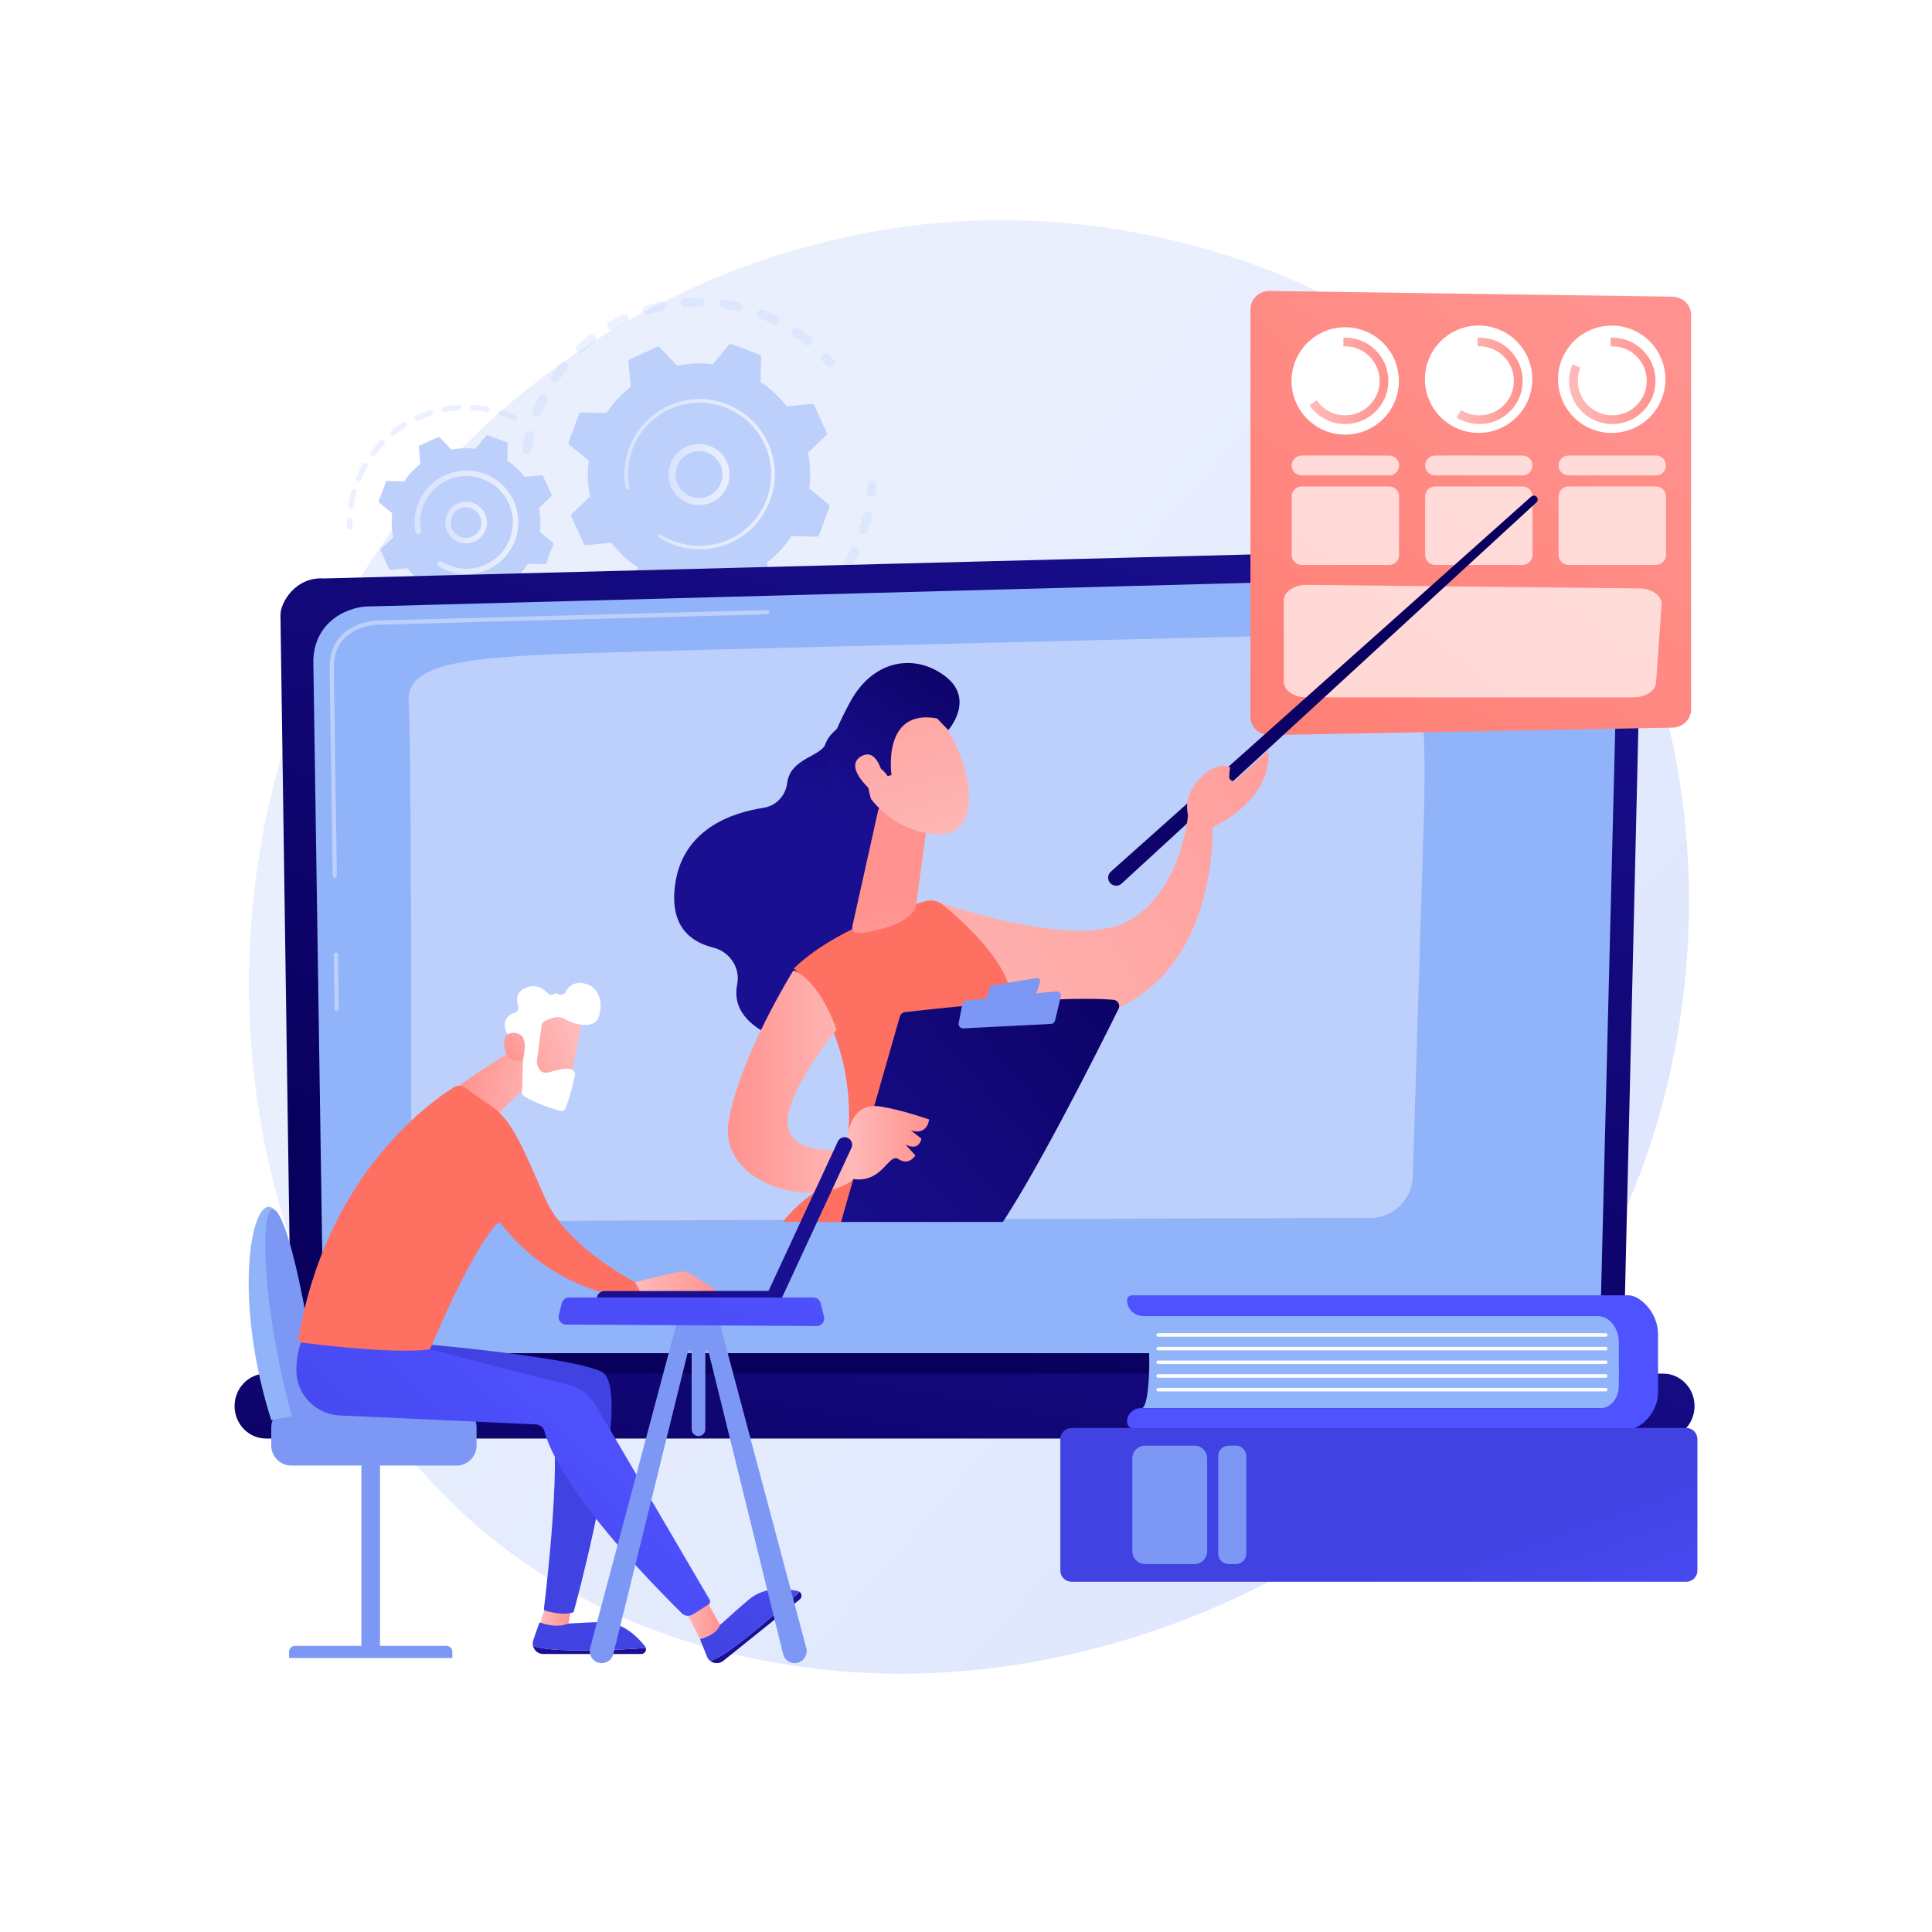 <?xml version="1.0" encoding="utf-8"?>
<!-- Generator: Adobe Illustrator 27.5.0, SVG Export Plug-In . SVG Version: 6.00 Build 0)  -->
<svg version="1.1" xmlns="http://www.w3.org/2000/svg" xmlns:xlink="http://www.w3.org/1999/xlink" x="0px" y="0px"
	 viewBox="0 0 3710 3710" style="enable-background:new 0 0 3710 3710;" xml:space="preserve">
<g id="Background">
	<g>
		<g>
			<rect style="fill:#FFFFFF;" width="3710" height="3710"/>
		</g>
	</g>
</g>
<g id="Illustration">
	<g>
		<linearGradient id="SVGID_1_" gradientUnits="userSpaceOnUse" x1="3480.294" y1="3251.865" x2="1404.363" y2="1435.427">
			<stop  offset="0" style="stop-color:#DAE3FE"/>
			<stop  offset="1" style="stop-color:#E9EFFD"/>
		</linearGradient>
		<path style="fill:url(#SVGID_1_);" d="M3127.494,2308.508c-268.294,631.724-982.967,985.62-1602.732,890.158
			c-100.848-15.534-377.327-61.806-622.111-280.102c-471.225-420.237-572-1252.36-191.877-1838.777
			c276.663-426.809,772.609-668.752,1243.855-656.65c101.506,2.607,490.521,18.673,832.398,300.577
			c50.215,41.406,160.969,139.799,260.785,295.892C3282.198,1386.141,3302.344,1896.805,3127.494,2308.508z"/>
		<g>
			<g>
				<g style="opacity:0.3;">
					<path style="fill:#BDD0FB;" d="M1009.613,872.482c-4.187-1.091-6.959-5.192-6.295-9.563c1.449-9.56,3.337-19.199,5.607-28.648
						c1.105-4.598,5.726-7.43,10.323-6.325c0.055,0.014,0.108,0.028,0.162,0.042c4.501,1.173,7.254,5.739,6.161,10.282
						c-2.158,8.978-3.95,18.134-5.328,27.215c-0.708,4.673-5.072,7.89-9.747,7.18
						C1010.196,872.62,1009.901,872.557,1009.613,872.482z M1028.95,800.46c-0.324-0.084-0.647-0.189-0.967-0.314
						c-4.403-1.721-6.578-6.686-4.857-11.089c3.536-9.044,7.494-18.026,11.764-26.695c2.089-4.242,7.198-5.982,11.462-3.9
						c4.241,2.09,5.984,7.223,3.897,11.461c-4.058,8.241-7.817,16.774-11.177,25.369
						C1037.475,799.375,1033.09,801.539,1028.95,800.46z M1063.664,734.488c-0.922-0.24-1.82-0.64-2.654-1.206
						c-3.908-2.66-4.924-7.983-2.266-11.893c5.447-8.014,11.312-15.891,17.432-23.411c2.987-3.665,8.376-4.213,12.043-1.237
						c3.666,2.984,4.22,8.377,1.236,12.043c-5.812,7.141-11.38,14.619-16.554,22.23
						C1070.811,734.09,1067.068,735.375,1063.664,734.488z M1112.268,677.922c-1.524-0.397-2.956-1.22-4.107-2.459
						c-3.216-3.464-3.014-8.881,0.45-12.097c7.109-6.596,14.587-12.964,22.228-18.928c3.726-2.902,9.103-2.241,12.015,1.483
						c2.908,3.726,2.244,9.105-1.483,12.015c-7.256,5.663-14.361,11.71-21.113,17.981
						C1118.032,677.98,1115.004,678.635,1112.268,677.922z M1172.265,633.617c-2.137-0.557-4.059-1.935-5.251-3.998
						c-2.368-4.093-0.969-9.329,3.123-11.695c8.373-4.843,17.073-9.396,25.855-13.528c4.276-2.017,9.377-0.183,11.39,4.098
						c2.012,4.277,0.178,9.376-4.1,11.392c-8.348,3.927-16.617,8.255-24.574,12.857
						C1176.679,633.917,1174.368,634.165,1172.265,633.617z M1240.564,603.689c-2.768-0.721-5.112-2.811-6.024-5.744
						c-1.403-4.516,1.118-9.311,5.632-10.716c9.251-2.876,18.744-5.392,28.209-7.472c4.62-1.015,9.183,1.906,10.198,6.524
						c1.016,4.615-1.905,9.182-6.522,10.197c-8.995,1.979-18.011,4.366-26.802,7.1
						C1243.673,604.071,1242.057,604.078,1240.564,603.689z M1549.232,663.059c-1.147-0.299-2.248-0.841-3.228-1.636
						c-7.143-5.793-14.635-11.353-22.268-16.521c-3.914-2.651-4.939-7.973-2.288-11.885c2.649-3.916,7.971-4.941,11.887-2.29
						c8.039,5.443,15.931,11.297,23.453,17.396c3.672,2.978,4.234,8.37,1.256,12.041
						C1555.861,662.858,1552.38,663.879,1549.232,663.059z M1313.75,589.651c-3.436-0.895-6.086-3.887-6.375-7.625
						c-0.364-4.715,3.161-8.83,7.874-9.195c9.661-0.748,19.472-1.083,29.16-0.998c4.726,0.063,8.528,3.905,8.486,8.634
						c-0.041,4.727-3.908,8.525-8.636,8.485c-9.201-0.082-18.517,0.237-27.691,0.946
						C1315.594,589.972,1314.644,589.884,1313.75,589.651z M1486.391,622.919c-0.547-0.142-1.088-0.339-1.615-0.597
						c-8.263-4.05-16.812-7.794-25.406-11.136c-4.406-1.715-6.589-6.676-4.877-11.081c1.715-4.404,6.678-6.611,11.08-4.877
						c9.042,3.517,18.037,7.457,26.733,11.717c4.245,2.081,6.001,7.21,3.921,11.453
						C1494.407,622.116,1490.247,623.924,1486.391,622.919z M1388.236,592.312c-4.18-1.089-6.952-5.181-6.297-9.547
						c0.7-4.676,5.057-7.898,9.734-7.201c9.572,1.433,19.212,3.299,28.649,5.551c0.059,0.012,0.119,0.027,0.177,0.043
						c4.494,1.171,7.246,5.727,6.165,10.266c-1.097,4.6-5.712,7.44-10.311,6.342c-8.965-2.136-18.121-3.907-27.217-5.267
						C1388.831,592.449,1388.529,592.388,1388.236,592.312z"/>
					<path style="fill:#BDD0FB;" d="M1592.299,704.988c-1.631-0.425-3.155-1.333-4.335-2.712c-2.87-3.353-5.859-6.699-8.882-9.954
						c-3.218-3.461-3.021-8.88,0.441-12.096c3.462-3.22,8.883-3.027,12.097,0.443c3.181,3.42,6.323,6.941,9.345,10.469
						c3.075,3.59,2.658,8.996-0.932,12.068C1597.821,705.104,1594.92,705.671,1592.299,704.988z"/>
				</g>
				<g style="opacity:0.3;">
					<path style="fill:#BDD0FB;" d="M1671.181,953.751c-3.998-1.042-6.761-4.858-6.353-9.102c0.424-4.392,0.763-8.868,1.005-13.3
						c0.259-4.721,4.296-8.338,9.016-8.079c4.74,0.261,8.337,4.298,8.079,9.016c-0.257,4.666-0.613,9.38-1.058,14.005
						c-0.454,4.706-4.636,8.152-9.342,7.7C1672.066,953.947,1671.616,953.864,1671.181,953.751z"/>
					<path style="fill:#BDD0FB;" d="M1255.572,1244.733c-3.811-0.993-7.62-2.055-11.426-3.185c-4.531-1.347-7.115-6.111-5.77-10.643
						c1.345-4.532,6.136-7.126,10.642-5.772c8.783,2.607,17.652,4.852,26.462,6.691c4.63,0.975,7.596,5.5,6.63,10.127
						c-0.967,4.63-5.503,7.599-10.13,6.631C1266.53,1247.446,1261.01,1246.149,1255.572,1244.733z M1201.803,1225.756
						c-0.463-0.12-0.923-0.282-1.375-0.486c-8.704-3.93-17.339-8.274-25.662-12.91c-4.129-2.299-5.613-7.513-3.314-11.641
						c2.301-4.131,7.526-5.623,11.644-3.313c7.906,4.403,16.109,8.527,24.379,12.265c4.308,1.945,6.223,7.015,4.278,11.321
						C1210.01,1224.851,1205.765,1226.789,1201.803,1225.756z M1316.607,1254.71c-3.905-1.018-6.659-4.696-6.372-8.868
						c0.326-4.718,4.413-8.276,9.13-7.953c9.022,0.623,18.193,0.867,27.262,0.722c4.727-0.067,8.62,3.698,8.695,8.423
						c0.074,4.729-3.698,8.621-8.425,8.696c-9.55,0.151-19.21-0.106-28.711-0.761
						C1317.643,1254.932,1317.115,1254.843,1316.607,1254.71z M1138.641,1188.363c-1.052-0.274-2.066-0.756-2.988-1.449
						c-7.621-5.742-15.088-11.879-22.194-18.239c-3.522-3.153-3.821-8.563-0.667-12.084c3.154-3.525,8.562-3.826,12.086-0.669
						c6.747,6.039,13.837,11.867,21.075,17.319c3.777,2.843,4.531,8.212,1.686,11.987
						C1145.491,1188.081,1141.898,1189.211,1138.641,1188.363z M1389.88,1251.62c-3.203-0.835-5.767-3.5-6.304-6.981
						c-0.721-4.673,2.483-9.045,7.156-9.766c8.933-1.376,17.933-3.157,26.752-5.288c4.595-1.111,9.222,1.712,10.332,6.31
						c1.109,4.594-1.714,9.218-6.309,10.328c-9.284,2.246-18.76,4.12-28.166,5.57
						C1392.151,1251.977,1390.977,1251.906,1389.88,1251.62z M1460.703,1232.526c-2.561-0.667-4.778-2.509-5.818-5.161
						c-1.724-4.402,0.446-9.369,4.848-11.093c8.441-3.308,16.842-7.011,24.967-11.003c4.24-2.091,9.369-0.344,11.458,3.905
						c2.085,4.244,0.336,9.372-3.907,11.459c-8.551,4.202-17.391,8.097-26.274,11.577
						C1464.229,1232.896,1462.392,1232.966,1460.703,1232.526z M1525.678,1198.446c-1.948-0.508-3.724-1.699-4.938-3.501
						c-2.642-3.919-1.604-9.24,2.317-11.881c7.527-5.07,14.92-10.51,21.977-16.177c3.685-2.958,9.07-2.374,12.033,1.318
						c2.958,3.687,2.37,9.073-1.318,12.034c-7.427,5.96-15.208,11.69-23.127,17.024
						C1530.502,1198.691,1527.972,1199.044,1525.678,1198.446z M1581.671,1151.01c-1.349-0.352-2.63-1.038-3.716-2.064
						c-3.435-3.248-3.586-8.664-0.337-12.098c6.233-6.589,12.252-13.517,17.894-20.596c2.947-3.696,8.338-4.303,12.028-1.361
						c3.698,2.947,4.306,8.333,1.359,12.03c-5.942,7.456-12.282,14.753-18.842,21.689
						C1587.832,1150.96,1584.594,1151.772,1581.671,1151.01z M1625.901,1092.417c-0.759-0.198-1.503-0.505-2.211-0.925
						c-4.066-2.41-5.408-7.663-2.996-11.727c4.614-7.782,8.957-15.862,12.908-24.023c2.061-4.256,7.192-6.025,11.434-3.973
						c4.256,2.059,6.034,7.18,3.974,11.436c-4.16,8.591-8.731,17.099-13.59,25.29
						C1633.428,1091.852,1629.498,1093.354,1625.901,1092.417z M1656.157,1025.583c-0.17-0.044-0.339-0.095-0.509-0.15
						c-4.493-1.468-6.946-6.302-5.477-10.794c2.073-6.343,3.974-12.824,5.653-19.269c0.608-2.333,1.188-4.67,1.742-7.003
						c1.093-4.601,5.708-7.445,10.307-6.35c4.678,1.015,7.442,5.706,6.351,10.303c-0.583,2.457-1.193,4.91-1.833,7.366
						c-1.766,6.779-3.768,13.599-5.948,20.27C1665.031,1024.281,1660.501,1026.715,1656.157,1025.583z"/>
					<path style="fill:#BDD0FB;" d="M1085.137,1137.819c-1.647-0.429-3.181-1.35-4.365-2.744c-2.997-3.535-5.976-7.2-8.854-10.893
						c-2.907-3.729-2.24-9.108,1.489-12.013c3.73-2.905,9.105-2.244,12.013,1.489c2.734,3.508,5.565,6.989,8.409,10.346
						c3.057,3.602,2.614,9.005-0.992,12.063C1090.627,1137.94,1087.741,1138.498,1085.137,1137.819z"/>
				</g>
				<g>
					<path style="fill:#BDD0FB;" d="M1121.349,1044.655c0.711,1.551,2.328,2.482,4.026,2.316l48.461-4.74
						c13.935,17.969,30.836,33.846,50.333,46.787l-1.158,48.647c-0.041,1.707,1.006,3.25,2.606,3.845l54.747,20.349
						c1.6,0.594,3.401,0.108,4.484-1.209l30.896-37.594c23.217,2.935,46.384,1.951,68.673-2.555l33.602,35.241
						c1.178,1.235,3.009,1.587,4.561,0.876l53.1-24.323c1.552-0.711,2.482-2.328,2.316-4.027l-4.739-48.461
						c17.969-13.935,33.846-30.836,46.787-50.334l48.648,1.158c1.706,0.041,3.25-1.005,3.845-2.605l20.349-54.747
						c0.595-1.6,0.109-3.401-1.21-4.484l-37.594-30.896c2.935-23.217,1.952-46.384-2.555-68.672l35.241-33.602
						c1.234-1.177,1.587-3.01,0.876-4.561l-24.324-53.1c-0.71-1.553-2.328-2.482-4.026-2.316l-48.461,4.74
						c-13.934-17.97-30.835-33.847-50.333-46.787l1.158-48.648c0.04-1.706-1.005-3.25-2.605-3.845l-54.748-20.348
						c-1.6-0.595-3.4-0.109-4.484,1.21l-30.896,37.594c-23.217-2.936-46.384-1.952-68.673,2.555l-33.601-35.24
						c-1.177-1.236-3.01-1.587-4.562-0.877l-53.1,24.324c-1.552,0.711-2.481,2.328-2.316,4.026l4.739,48.461
						c-17.97,13.935-33.846,30.836-46.787,50.334l-48.648-1.158c-1.705-0.041-3.25,1.006-3.844,2.606l-20.348,54.746
						c-0.595,1.6-0.109,3.401,1.209,4.485l37.594,30.896c-2.935,23.216-1.951,46.383,2.555,68.672l-35.24,33.602
						c-1.236,1.178-1.587,3.009-0.877,4.562L1121.349,1044.655z"/>
					
						<linearGradient id="SVGID_00000074411822532368313770000004182557738685947314_" gradientUnits="userSpaceOnUse" x1="1283.622" y1="911.308" x2="1401.05" y2="911.308">
						<stop  offset="0" style="stop-color:#DAE3FE"/>
						<stop  offset="1" style="stop-color:#E9EFFD"/>
					</linearGradient>
					<path style="fill:url(#SVGID_00000074411822532368313770000004182557738685947314_);" d="M1327.492,968.114
						c-27.694-7.216-46.712-33.888-43.521-63.166c3.509-32.184,32.543-55.509,64.725-52.002
						c15.592,1.696,29.586,9.368,39.405,21.591c9.822,12.224,14.296,27.542,12.595,43.132
						c-3.509,32.184-32.543,55.509-64.724,52.002C1333.071,969.353,1330.238,968.829,1327.492,968.114z M1353.778,867.766
						c-2.139-0.557-4.329-0.962-6.567-1.207c-24.673-2.69-46.936,15.198-49.626,39.87c-2.689,24.675,15.189,46.945,39.87,49.627
						c24.673,2.691,46.935-15.198,49.626-39.869c1.303-11.955-2.126-23.698-9.657-33.072
						C1371.303,875.498,1363.066,870.186,1353.778,867.766z"/>
					
						<linearGradient id="SVGID_00000146480084290120249910000007587957724737310385_" gradientUnits="userSpaceOnUse" x1="1199.036" y1="910.734" x2="1487.85" y2="910.734">
						<stop  offset="0" style="stop-color:#DAE3FE"/>
						<stop  offset="1" style="stop-color:#E9EFFD"/>
					</linearGradient>
					<path style="fill:url(#SVGID_00000146480084290120249910000007587957724737310385_);" d="M1307.273,1050.471
						c-4.756-1.239-9.478-2.725-14.148-4.46l0,0c-1.47-0.545-2.931-1.116-4.384-1.709c-7.159-2.926-14.074-6.417-20.638-10.419
						c-0.089-0.054-0.179-0.109-0.268-0.163c-0.253-0.156-0.506-0.312-0.758-0.471c-0.492-0.304-0.981-0.615-1.469-0.925
						c-1.283-0.818-1.836-2.348-1.474-3.746c0.089-0.34,0.232-0.672,0.431-0.983c1.017-1.594,3.134-2.055,4.727-1.042
						c8.201,5.237,17.022,9.622,26.218,13.037c45.671,16.984,94.743,8.043,130.995-19.372c20.166-15.246,36.365-36.21,45.805-61.614
						c1.657-4.454,3.076-8.96,4.256-13.497c7.952-30.532,5.185-62.603-8.133-91.673c-15.296-33.393-42.681-58.832-77.108-71.628
						c-71.105-26.42-150.386,9.917-176.8,80.985c-1.629,4.382-3.03,8.83-4.199,13.325c-5.071,19.476-5.825,39.846-2.135,59.649
						c0.095,0.512,0.072,1.017-0.053,1.489c-0.324,1.242-1.339,2.253-2.686,2.503c-1.861,0.341-3.649-0.875-3.994-2.74
						c-3.874-20.791-3.085-42.178,2.24-62.624c1.228-4.718,2.698-9.386,4.406-13.986c27.732-74.616,111.016-112.743,185.605-85.022
						c36.144,13.433,64.891,40.139,80.948,75.196c13.982,30.519,16.886,64.187,8.539,96.24c-1.241,4.763-2.731,9.492-4.467,14.167
						c-13.435,36.145-40.14,64.894-75.195,80.952C1373.009,1055.925,1339.331,1058.825,1307.273,1050.471z"/>
				</g>
			</g>
			<g>
				<g style="opacity:0.3;">
					<path style="fill:#BDD0FB;" d="M670.066,1017.114c-2.213-0.577-3.876-2.552-3.948-4.955c-0.138-4.486-0.142-9.038-0.01-13.528
						c0.086-2.918,2.519-5.212,5.44-5.129c2.923,0.074,5.214,2.522,5.129,5.44c-0.125,4.279-0.122,8.617,0.008,12.898
						c0.091,2.915-2.203,5.353-5.122,5.446C671.044,1017.3,670.543,1017.238,670.066,1017.114z"/>
					<path style="fill:#BDD0FB;" d="M672.557,976.521c-2.593-0.676-4.305-3.219-3.886-5.921c1.179-7.638,2.765-15.302,4.713-22.776
						c0.41-1.574,0.839-3.148,1.284-4.723c0.799-2.811,3.843-4.297,6.529-3.65c2.81,0.796,4.441,3.718,3.648,6.526
						c-0.427,1.505-0.838,3.01-1.23,4.514c-1.858,7.13-3.37,14.439-4.497,21.722c-0.445,2.888-3.145,4.863-6.031,4.42
						C672.907,976.602,672.73,976.566,672.557,976.521z M687.52,923.705c-0.242-0.063-0.486-0.142-0.721-0.241
						c-2.693-1.134-3.958-4.233-2.827-6.926c3.628-8.637,7.824-17.126,12.471-25.225c1.453-2.535,4.695-3.397,7.216-1.955
						c2.534,1.455,3.408,4.681,1.956,7.216c-4.433,7.728-8.435,15.825-11.896,24.062
						C692.688,923.089,690.023,924.358,687.52,923.705z M714.843,876.096c-0.649-0.169-1.276-0.466-1.846-0.892
						c-2.333-1.755-2.797-5.072-1.042-7.405c5.628-7.471,11.784-14.675,18.301-21.401c2.033-2.101,5.371-2.154,7.476-0.117
						c2.096,2.03,2.149,5.378,0.12,7.474c-6.215,6.416-12.085,13.279-17.45,20.406C719.074,875.923,716.854,876.62,714.843,876.096z
						 M753.037,836.658c-1.06-0.276-2.04-0.883-2.781-1.797c-1.83-2.275-1.471-5.606,0.803-7.436
						c7.302-5.876,15.028-11.348,22.974-16.267c2.484-1.535,5.742-0.761,7.276,1.715c1.538,2.481,0.772,5.739-1.713,7.279
						c-7.573,4.685-14.946,9.908-21.907,15.51C756.333,836.755,754.603,837.066,753.037,836.658z M799.702,807.747
						c-1.479-0.385-2.781-1.408-3.472-2.905c-1.222-2.65-0.062-5.789,2.588-7.014c8.501-3.915,17.323-7.347,26.222-10.192
						c2.784-0.897,5.758,0.641,6.647,3.423c0.889,2.782-0.645,5.759-3.423,6.646c-8.492,2.717-16.907,5.988-25.018,9.728
						C802.092,807.964,800.844,808.044,799.702,807.747z M851.964,791.039c-1.916-0.499-3.472-2.063-3.865-4.139
						c-0.541-2.867,1.347-5.63,4.215-6.173c9.196-1.734,18.589-2.909,27.911-3.489c2.923-0.172,5.423,2.038,5.606,4.95
						c0.182,2.912-2.035,5.424-4.947,5.604c-8.892,0.554-17.842,1.673-26.61,3.326C853.481,791.269,852.696,791.23,851.964,791.039z
						 M906.711,787.617c-2.398-0.625-4.098-2.876-3.939-5.439c0.18-2.914,2.689-5.131,5.604-4.953
						c9.31,0.574,18.706,1.742,27.929,3.468c2.867,0.587,4.762,3.306,4.222,6.174c-0.537,2.869-3.299,4.759-6.169,4.224
						c-8.797-1.652-17.758-2.765-26.635-3.312C907.373,787.758,907.035,787.702,906.711,787.617z M986.31,807.665
						c-0.295-0.077-0.591-0.181-0.879-0.314c-7.004-3.218-14.307-6.108-21.709-8.591c-1.119-0.382-2.222-0.745-3.327-1.092
						c-2.784-0.885-4.326-3.853-3.443-6.638c0.88-2.791,3.893-4.406,6.636-3.446c1.177,0.376,2.35,0.757,3.524,1.158
						c7.732,2.597,15.388,5.626,22.733,9.002c2.654,1.22,3.816,4.356,2.597,7.01C991.356,807.118,988.746,808.3,986.31,807.665z"/>
				</g>
				<g style="opacity:0.3;">
					<path style="fill:#BDD0FB;" d="M839.842,1226.924c-2.793-0.728-4.49-3.571-3.797-6.383c0.698-2.833,3.564-4.567,6.398-3.866
						c8.535,2.106,17.27,3.71,25.963,4.765c2.877,0.376,4.966,2.985,4.612,5.886c-0.353,2.901-2.989,4.962-5.886,4.613
						c-9.117-1.111-18.275-2.788-27.221-4.996C839.889,1226.937,839.864,1226.93,839.842,1226.924z M814.019,1218.878
						c-0.185-0.048-0.365-0.106-0.547-0.175c-8.609-3.257-17.106-7.072-25.257-11.335c-2.586-1.357-3.588-4.547-2.233-7.134
						c1.353-2.593,4.56-3.576,7.135-2.238c7.778,4.07,15.886,7.709,24.1,10.82c2.73,1.031,4.106,4.084,3.072,6.813
						C819.322,1218.184,816.597,1219.549,814.019,1218.878z M893.432,1233.419c-2.268-0.591-3.946-2.65-3.951-5.106
						c-0.007-2.915,2.354-5.288,5.274-5.295c8.796-0.023,17.661-0.578,26.356-1.658c2.905-0.347,5.538,1.699,5.895,4.599
						c0.361,2.895-1.699,5.538-4.596,5.898c-9.114,1.13-18.41,1.712-27.629,1.732
						C894.313,1233.59,893.862,1233.531,893.432,1233.419z M766.176,1193.809c-0.582-0.151-1.148-0.406-1.673-0.766
						c-7.578-5.235-14.908-10.991-21.784-17.11c-2.183-1.94-2.377-5.282-0.437-7.466c1.938-2.173,5.28-2.369,7.463-0.435
						c6.558,5.832,13.545,11.318,20.77,16.312c2.401,1.66,3.004,4.955,1.343,7.355
						C770.561,1193.575,768.264,1194.353,766.176,1193.809z M946.998,1226.766c-1.811-0.472-3.316-1.893-3.8-3.834
						c-0.71-2.836,1.014-5.706,3.845-6.414c8.512-2.125,16.981-4.795,25.177-7.941c2.73-1.049,5.786,0.318,6.831,3.045
						c1.045,2.726-0.318,5.786-3.044,6.831c-8.594,3.293-17.474,6.096-26.398,8.327
						C948.719,1227.001,947.825,1226.981,946.998,1226.766z M997.406,1207.457c-1.386-0.361-2.62-1.28-3.342-2.643
						c-1.366-2.581-0.382-5.781,2.198-7.147c7.773-4.116,15.364-8.738,22.559-13.735c2.401-1.668,5.697-1.071,7.359,1.325
						c1.667,2.398,1.073,5.689-1.324,7.354c-7.544,5.242-15.501,10.089-23.646,14.401
						C999.995,1207.656,998.64,1207.779,997.406,1207.457z M1041.742,1176.625c-0.974-0.254-1.887-0.785-2.606-1.596
						c-1.946-2.177-1.755-5.521,0.424-7.465c6.564-5.85,12.823-12.159,18.602-18.746c1.925-2.188,5.267-2.41,7.459-0.484
						c2.195,1.927,2.413,5.265,0.486,7.462c-6.062,6.904-12.625,13.522-19.507,19.662
						C1045.227,1176.68,1043.395,1177.056,1041.742,1176.625z"/>
					<path style="fill:#BDD0FB;" d="M725.647,1157.74c-0.987-0.257-1.909-0.802-2.634-1.625c-2.988-3.398-5.887-6.901-8.622-10.41
						c-1.793-2.303-1.383-5.626,0.92-7.422c2.304-1.785,5.623-1.379,7.422,0.92c2.606,3.347,5.375,6.688,8.224,9.933
						c1.928,2.193,1.71,5.535-0.482,7.461C729.105,1157.798,727.288,1158.168,725.647,1157.74z"/>
				</g>
				<g>
					<path style="fill:#BDD0FB;" d="M747.121,1092.757c0.475,1.038,1.558,1.661,2.694,1.549l32.428-3.171
						c9.325,12.024,20.634,22.648,33.681,31.308l-0.775,32.552c-0.028,1.142,0.673,2.175,1.743,2.573l36.634,13.616
						c1.071,0.398,2.276,0.072,3.001-0.809l20.674-25.156c15.536,1.964,31.038,1.306,45.953-1.71l22.484,23.581
						c0.788,0.826,2.014,1.062,3.053,0.586l35.532-16.276c1.039-0.476,1.661-1.558,1.549-2.694l-3.171-32.428
						c12.024-9.324,22.649-20.634,31.308-33.681l32.553,0.775c1.142,0.027,2.175-0.673,2.573-1.743l13.616-36.635
						c0.398-1.071,0.073-2.276-0.81-3l-25.156-20.675c1.964-15.536,1.306-31.038-1.71-45.952l23.582-22.486
						c0.826-0.788,1.062-2.014,0.586-3.052l-16.276-35.533c-0.475-1.038-1.558-1.66-2.694-1.549l-32.428,3.172
						c-9.324-12.025-20.633-22.648-33.681-31.308l0.775-32.553c0.027-1.141-0.672-2.175-1.743-2.573l-36.635-13.616
						c-1.07-0.398-2.275-0.073-3.001,0.81l-20.674,25.156c-15.536-1.964-31.039-1.306-45.953,1.709l-22.484-23.581
						c-0.788-0.827-2.014-1.063-3.053-0.587l-35.532,16.276c-1.038,0.476-1.661,1.558-1.549,2.695l3.171,32.428
						c-12.025,9.324-22.648,20.634-31.307,33.681l-32.553-0.775c-1.141-0.027-2.175,0.673-2.572,1.744l-13.616,36.633
						c-0.398,1.071-0.073,2.276,0.81,3.001l25.156,20.675c-1.964,15.535-1.306,31.037,1.709,45.952l-23.581,22.485
						c-0.827,0.788-1.062,2.014-0.587,3.052L747.121,1092.757z"/>
					
						<linearGradient id="SVGID_00000025432994217114086800000014394167284826715826_" gradientUnits="userSpaceOnUse" x1="855" y1="1003.528" x2="934.986" y2="1003.528">
						<stop  offset="0" style="stop-color:#DAE3FE"/>
						<stop  offset="1" style="stop-color:#E9EFFD"/>
					</linearGradient>
					<path style="fill:url(#SVGID_00000025432994217114086800000014394167284826715826_);" d="M884.828,1042.21
						c-8.253-2.151-15.571-6.869-21.01-13.637c-6.69-8.327-9.736-18.762-8.577-29.381c2.386-21.915,22.162-37.804,44.085-35.421
						c21.946,2.432,37.813,22.172,35.422,44.091c-1.156,10.621-6.38,20.154-14.707,26.841c-8.327,6.692-18.763,9.74-29.384,8.579
						C888.674,1043.063,886.724,1042.704,884.828,1042.21z M902.429,975.063c-1.377-0.359-2.794-0.621-4.249-0.781
						c-16.125-1.753-30.671,9.934-32.429,26.059c-0.85,7.808,1.388,15.488,6.31,21.609c4.923,6.127,11.936,9.961,19.746,10.822l0,0
						c7.811,0.851,15.488-1.391,21.612-6.309c6.127-4.923,9.969-11.936,10.82-19.749
						C925.837,992.046,916.305,978.679,902.429,975.063z"/>
					
						<linearGradient id="SVGID_00000030460800679596347210000004073858498518876303_" gradientUnits="userSpaceOnUse" x1="796.109" y1="1003.091" x2="995.364" y2="1003.091">
						<stop  offset="0" style="stop-color:#DAE3FE"/>
						<stop  offset="1" style="stop-color:#E9EFFD"/>
					</linearGradient>
					<path style="fill:url(#SVGID_00000030460800679596347210000004073858498518876303_);" d="M870.68,1099.517
						c-3.237-0.844-6.457-1.859-9.659-3.045c-6.356-2.36-12.478-5.37-18.21-8.955c-0.256-0.163-0.513-0.326-0.769-0.489
						c-1.981-1.263-2.835-3.625-2.276-5.784c0.137-0.524,0.358-1.037,0.665-1.518c1.57-2.461,4.838-3.168,7.299-1.609
						c5.32,3.398,11.031,6.235,16.971,8.44l0.003,0.001c0.326,0.122,0.655,0.24,0.98,0.356c14.106,5.09,28.947,6.47,43.387,4.258
						c7.838-1.202,15.562-3.468,22.987-6.788c0.061-0.027,0.121-0.054,0.181-0.081c0.185-0.086,0.369-0.166,0.551-0.251
						c21.617-9.904,38.086-27.631,46.369-49.919c1.074-2.884,1.991-5.798,2.757-8.736c5.148-19.765,3.355-40.528-5.265-59.351
						c-9.904-21.617-27.633-38.081-49.918-46.364c-22.276-8.27-46.468-7.392-68.086,2.506
						c-21.617,9.904-38.086,27.631-46.369,49.919c-1.056,2.835-1.961,5.716-2.719,8.623c-3.283,12.611-3.771,25.796-1.382,38.615
						c0.146,0.79,0.111,1.571-0.081,2.3c-0.5,1.919-2.067,3.479-4.147,3.865c-2.872,0.527-5.631-1.355-6.167-4.232
						c-2.673-14.344-2.128-29.098,1.542-43.203c0.849-3.257,1.861-6.478,3.04-9.649c9.27-24.939,27.694-44.771,51.882-55.851
						c24.185-11.076,51.229-12.096,76.17-2.806c24.937,9.267,44.77,27.688,55.847,51.878c9.647,21.054,11.651,44.283,5.891,66.397
						c-0.855,3.282-1.882,6.547-3.08,9.772C971.126,1086.091,919.486,1112.235,870.68,1099.517z"/>
				</g>
			</g>
		</g>
		<g>
			<g>
				
					<linearGradient id="SVGID_00000130606917354333385880000017560727042859239564_" gradientUnits="userSpaceOnUse" x1="1613.043" y1="2535.661" x2="2195.791" y2="787.409">
					<stop  offset="0" style="stop-color:#09005D"/>
					<stop  offset="1" style="stop-color:#1A0F91"/>
				</linearGradient>
				<path style="fill:url(#SVGID_00000130606917354333385880000017560727042859239564_);" d="M3117.748,2599.083
					c0,25.071-20.533,45.585-45.628,45.585H604.708c-25.096,0-45.629-20.513-45.629-45.585L538.549,1181.13
					c0-25.072,29.539-74.018,83.673-70.339l2411.427-62.396c31.488-0.815,61.932,11.305,84.23,33.53
					c22.298,22.225,34.498,52.613,33.754,84.072L3117.748,2599.083z"/>
				<path style="fill:#91B3FA;" d="M3072.7,2555.35c0,23.742-19.425,43.167-43.167,43.167H664.211
					c-23.742,0-43.167-19.425-43.167-43.167l-19.374-1287.23c2.282-77.463,70.195-105.303,111.363-103.659l2311.201-62.006
					c22.122-0.594,43.517,7.923,59.178,23.558c15.662,15.634,24.216,37.014,23.661,59.137L3072.7,2555.35z"/>
				<g>
					<path style="fill:#BDD0FB;" d="M646.606,1941.57c-2.222,0-4.04-1.784-4.072-4.013L641,1833.163
						c-0.033-2.249,1.764-4.099,4.014-4.133c2.175-0.121,4.1,1.764,4.133,4.013l1.534,104.393c0.033,2.249-1.764,4.099-4.014,4.133
						C646.647,1941.57,646.626,1941.57,646.606,1941.57z"/>
					<path style="fill:#BDD0FB;" d="M642.849,1685.754c-2.222,0-4.039-1.784-4.073-4.014l-5.871-399.821
						c0.122-26.879,8.409-48.351,24.632-63.897c29.476-28.243,75.563-26.825,77.508-26.749l738.011-19.806
						c2.228-0.201,4.12,1.713,4.182,3.962c0.06,2.249-1.714,4.121-3.963,4.181l-738.249,19.806
						c-2.099-0.084-44.845-1.392-71.852,24.49c-14.567,13.958-22.011,33.464-22.122,57.971l5.871,399.743
						c0.033,2.25-1.764,4.099-4.013,4.133C642.89,1685.754,642.869,1685.754,642.849,1685.754z"/>
				</g>
				<path style="fill:#BDD0FB;" d="M788.658,2304.459c2.1-90.199,1.318-888.936-3.858-957.919
					c-5.175-68.982,102.26-81.921,267.207-89.685c164.946-7.763,1556.664-38.498,1592.498-41.404
					c80.546-6.531,97.219,113.861,89.16,375.223c-6.054,196.358-16.088,519.824-20.705,668.579
					c-1.374,44.292-37.577,79.435-81.89,79.557c-334.905,0.92-1618.494,4.599-1703.943,7.144
					C828.792,2348.883,787.825,2340.225,788.658,2304.459z"/>
			</g>
			
				<linearGradient id="SVGID_00000083778245028172946820000018439322539551687586_" gradientUnits="userSpaceOnUse" x1="1746.655" y1="3277.433" x2="1959.834" y2="2111.821">
				<stop  offset="0" style="stop-color:#09005D"/>
				<stop  offset="1" style="stop-color:#1A0F91"/>
			</linearGradient>
			<path style="fill:url(#SVGID_00000083778245028172946820000018439322539551687586_);" d="M3194.003,2762.375H510.492
				c-33.02,0-60.036-28.032-60.036-62.293l0,0c0-34.261,27.016-62.293,60.036-62.293h2683.511c33.02,0,60.036,28.032,60.036,62.293
				l0,0C3254.039,2734.343,3227.022,2762.375,3194.003,2762.375z"/>
		</g>
		<g>
			<g>
				<g>
					<path style="fill:#91B3FA;" d="M2192.213,2704.031l916.636,0.002v-176.732l-916.636,0.001
						C2211.833,2527.302,2211.833,2704.031,2192.213,2704.031z"/>
					
						<linearGradient id="SVGID_00000001643019050344695100000015122046187581137064_" gradientUnits="userSpaceOnUse" x1="2736.523" y1="2304.962" x2="2979.592" y2="1201.018">
						<stop  offset="0" style="stop-color:#4F52FF"/>
						<stop  offset="1" style="stop-color:#4042E2"/>
					</linearGradient>
					<path style="fill:url(#SVGID_00000001643019050344695100000015122046187581137064_);" d="M3108.85,2659.807v-80.88
						c0-28.512-18.114-51.624-40.459-51.624h-872.312c-17.572,0-31.817-13.722-31.817-30.65c0-5.143,4.328-9.312,9.667-9.312
						h953.369c21.864,0,56.576,33.113,56.576,73.96v112.958c0,38.512-33.699,69.734-54.314,69.734h-950.616
						c-8.109,0-14.683-6.333-14.683-14.144c0-14.259,12-25.818,26.801-25.818h883.127
						C3093.332,2704.031,3108.85,2684.231,3108.85,2659.807z"/>
				</g>
				<path style="fill:#FFFFFF;" d="M3083.428,2566.941h-859.472c-1.866,0-3.376-1.51-3.376-3.376c0-1.866,1.51-3.376,3.376-3.376
					h859.472c1.866,0,3.376,1.51,3.376,3.376C3086.805,2565.431,3085.294,2566.941,3083.428,2566.941z"/>
				<path style="fill:#FFFFFF;" d="M3083.428,2593.172h-859.472c-1.866,0-3.376-1.51-3.376-3.376c0-1.866,1.51-3.376,3.376-3.376
					h859.472c1.866,0,3.376,1.51,3.376,3.376C3086.805,2591.662,3085.294,2593.172,3083.428,2593.172z"/>
				<path style="fill:#FFFFFF;" d="M3083.428,2619.403h-859.472c-1.866,0-3.376-1.51-3.376-3.376c0-1.866,1.51-3.376,3.376-3.376
					h859.472c1.866,0,3.376,1.51,3.376,3.376C3086.805,2617.893,3085.294,2619.403,3083.428,2619.403z"/>
				<path style="fill:#FFFFFF;" d="M3083.428,2645.637h-859.472c-1.866,0-3.376-1.51-3.376-3.376c0-1.866,1.51-3.376,3.376-3.376
					h859.472c1.866,0,3.376,1.51,3.376,3.376C3086.805,2644.127,3085.294,2645.637,3083.428,2645.637z"/>
				<path style="fill:#FFFFFF;" d="M3083.428,2671.868h-859.472c-1.866,0-3.376-1.51-3.376-3.376c0-1.866,1.51-3.376,3.376-3.376
					h859.472c1.866,0,3.376,1.51,3.376,3.376C3086.805,2670.358,3085.294,2671.868,3083.428,2671.868z"/>
			</g>
			<g>
				
					<linearGradient id="SVGID_00000124881024096583004750000008892059863888913550_" gradientUnits="userSpaceOnUse" x1="2842.064" y1="3427.2" x2="2690.561" y2="3007.923">
					<stop  offset="0" style="stop-color:#4F52FF"/>
					<stop  offset="1" style="stop-color:#4042E2"/>
				</linearGradient>
				<path style="fill:url(#SVGID_00000124881024096583004750000008892059863888913550_);" d="M3238.154,3037.409H2057.573
					c-11.814,0-21.391-9.577-21.391-21.391V2763.5c0-11.814,9.577-21.391,21.391-21.391h1180.581
					c11.814,0,21.391,9.577,21.391,21.391v252.518C3259.544,3027.832,3249.968,3037.409,3238.154,3037.409z"/>
				<path style="fill:#7D97F4;" d="M2293.708,3003.47h-94.819c-13.503,0-24.449-10.946-24.449-24.449v-178.524
					c0-13.503,10.946-24.449,24.449-24.449h94.819c13.503,0,24.45,10.947,24.45,24.45v178.524
					C2318.157,2992.524,2307.211,3003.47,2293.708,3003.47z"/>
				<path style="fill:#7D97F4;" d="M2373.334,3003.47h-14.153c-10.982,0-19.885-8.903-19.885-19.885v-187.652
					c0-10.982,8.903-19.885,19.885-19.885h14.153c10.982,0,19.885,8.903,19.885,19.885v187.652
					C2393.22,2994.567,2384.317,3003.47,2373.334,3003.47z"/>
			</g>
		</g>
		<g>
			
				<linearGradient id="SVGID_00000008862592010513122960000000790347338615150244_" gradientUnits="userSpaceOnUse" x1="3106.491" y1="612.384" x2="1941.773" y2="2121.452">
				<stop  offset="0" style="stop-color:#FF928E"/>
				<stop  offset="1" style="stop-color:#FE7062"/>
			</linearGradient>
			<path style="fill:url(#SVGID_00000008862592010513122960000000790347338615150244_);" d="M3211.308,1397.309l-772.586,14.24
				c-20.592,0.38-37.502-15.273-37.502-34.714V593.424c0-19.38,16.808-35.009,37.338-34.717l772.586,10.977
				c20.097,0.286,36.23,15.745,36.23,34.717v758.193C3247.374,1381.507,3231.34,1396.94,3211.308,1397.309z"/>
			<g>
				<path style="opacity:0.69;fill:#FFFFFF;" d="M2509.39,1123.084l638.607,6.787c24.593,0.261,43.981,14.49,42.778,31.394
					l-10.633,149.429c-1.135,15.943-20.252,28.469-43.45,28.469h-627.973c-24.025,0-43.502-13.402-43.502-29.933v-156.216
					C2465.217,1136.302,2485.105,1122.826,2509.39,1123.084z"/>
				<g>
					
						<ellipse transform="matrix(0.952 -0.305 0.305 0.952 -74.461 979.563)" style="fill:#FFFFFF;" cx="3096.019" cy="727.954" rx="103.105" ry="103.104"/>
					
						<ellipse transform="matrix(0.707 -0.707 0.707 0.707 317.009 2221.236)" style="fill:#FFFFFF;" cx="2839.774" cy="727.954" rx="103.104" ry="103.104"/>
					
						<ellipse transform="matrix(0.707 -0.707 0.707 0.707 239.57 2041.032)" style="fill:#FFFFFF;" cx="2583.529" cy="731.329" rx="103.105" ry="103.105"/>
					<g>
						
							<linearGradient id="SVGID_00000089553080897028284730000003038708278952751782_" gradientUnits="userSpaceOnUse" x1="3013.016" y1="731.329" x2="3179.021" y2="731.329">
							<stop  offset="0" style="stop-color:#FEBBBA"/>
							<stop  offset="1" style="stop-color:#FF928E"/>
						</linearGradient>
						<path style="fill:url(#SVGID_00000089553080897028284730000003038708278952751782_);" d="M3034.755,706.164
							c-3.191,7.76-4.963,16.254-4.963,25.165c0,36.577,29.651,66.227,66.227,66.227c36.576,0,66.227-29.651,66.227-66.227
							c0-36.576-29.651-66.227-66.227-66.227c-1.12,0-2.234,0.03-3.34,0.085v-16.788c1.109-0.044,2.221-0.072,3.34-0.072
							c45.842,0,83.003,37.162,83.003,83.003c0,45.841-37.161,83.003-83.003,83.003c-45.841,0-83.003-37.162-83.003-83.003
							c0-11.287,2.258-22.047,6.338-31.856L3034.755,706.164z"/>
						
							<linearGradient id="SVGID_00000144330996936596710930000004953828374506493066_" gradientUnits="userSpaceOnUse" x1="2797.288" y1="731.329" x2="2923.901" y2="731.329">
							<stop  offset="0" style="stop-color:#FEBBBA"/>
							<stop  offset="1" style="stop-color:#FF928E"/>
						</linearGradient>
						<path style="fill:url(#SVGID_00000144330996936596710930000004953828374506493066_);" d="M2805.611,787.361
							c10.218,6.449,22.312,10.195,35.287,10.195c36.576,0,66.227-29.651,66.227-66.227c0-36.576-29.651-66.227-66.227-66.227
							c-1.12,0-2.234,0.03-3.34,0.085v-16.788c1.108-0.044,2.221-0.072,3.34-0.072c45.842,0,83.003,37.162,83.003,83.003
							c0,45.841-37.161,83.003-83.003,83.003c-15.999,0-30.937-4.531-43.61-12.373L2805.611,787.361z"/>
						
							<linearGradient id="SVGID_00000013168511627383482450000001903338383118373052_" gradientUnits="userSpaceOnUse" x1="2514.669" y1="731.329" x2="2666.035" y2="731.329">
							<stop  offset="0" style="stop-color:#FEBBBA"/>
							<stop  offset="1" style="stop-color:#FF928E"/>
						</linearGradient>
						<path style="fill:url(#SVGID_00000013168511627383482450000001903338383118373052_);" d="M2528.263,768.564
							c11.92,17.498,32,28.992,54.769,28.992c36.576,0,66.227-29.651,66.227-66.227c0-36.576-29.651-66.227-66.227-66.227
							c-1.12,0-2.234,0.03-3.341,0.085v-16.788c1.108-0.044,2.221-0.072,3.341-0.072c45.841,0,83.003,37.162,83.003,83.003
							c0,45.841-37.162,83.003-83.003,83.003c-28.359,0-53.391-14.225-68.364-35.926L2528.263,768.564z"/>
					</g>
				</g>
				<g style="opacity:0.69;">
					<path style="fill:#FFFFFF;" d="M3012.01,874.734h168.018c10.546,0,19.095,8.549,19.095,19.096
						c0,10.546-8.549,19.095-19.095,19.095H3012.01c-10.546,0-19.096-8.549-19.096-19.095
						C2992.914,883.283,3001.463,874.734,3012.01,874.734z"/>
					<path style="fill:#FFFFFF;" d="M2755.765,874.734h168.018c10.546,0,19.095,8.549,19.095,19.096
						c0,10.546-8.549,19.095-19.095,19.095h-168.018c-10.547,0-19.096-8.549-19.096-19.095
						C2736.669,883.283,2745.218,874.734,2755.765,874.734z"/>
					<path style="fill:#FFFFFF;" d="M2667.538,912.924h-168.018c-10.546,0-19.095-8.549-19.095-19.095
						c0-10.546,8.549-19.096,19.095-19.096h168.018c10.546,0,19.096,8.549,19.096,19.096
						C2686.633,904.375,2678.083,912.924,2667.538,912.924z"/>
					<path style="fill:#FFFFFF;" d="M3012.01,934.141h168.018c10.546,0,19.095,8.549,19.095,19.096v112.45
						c0,10.547-8.549,19.095-19.095,19.095H3012.01c-10.546,0-19.096-8.549-19.096-19.095v-112.45
						C2992.914,942.691,3001.463,934.141,3012.01,934.141z"/>
					<path style="fill:#FFFFFF;" d="M2755.765,934.141h168.018c10.546,0,19.095,8.549,19.095,19.096v112.45
						c0,10.547-8.549,19.095-19.095,19.095h-168.018c-10.547,0-19.096-8.549-19.096-19.095v-112.45
						C2736.669,942.691,2745.218,934.141,2755.765,934.141z"/>
					<path style="fill:#FFFFFF;" d="M2499.519,934.141h168.018c10.546,0,19.096,8.549,19.096,19.096v112.45
						c0,10.547-8.55,19.095-19.096,19.095h-168.018c-10.546,0-19.095-8.549-19.095-19.095v-112.45
						C2480.424,942.691,2488.974,934.141,2499.519,934.141z"/>
				</g>
			</g>
		</g>
		<g>
			<defs>
				
					<rect id="SVGID_00000084511546280475323440000011593771488051508868_" x="1227.31" y="665.367" width="1771.067" height="1681.115"/>
			</defs>
			<clipPath id="SVGID_00000013165587537516868570000009677294587157016205_">
				<use xlink:href="#SVGID_00000084511546280475323440000011593771488051508868_"  style="overflow:visible;"/>
			</clipPath>
			<g style="clip-path:url(#SVGID_00000013165587537516868570000009677294587157016205_);">
				<g>
					
						<linearGradient id="SVGID_00000044176856550615310190000008742149119061646261_" gradientUnits="userSpaceOnUse" x1="8648.939" y1="1979.396" x2="7304.243" y2="3876.617" gradientTransform="matrix(0.985 -0.173 0.173 0.985 -6225.847 669.151)">
						<stop  offset="0" style="stop-color:#09005D"/>
						<stop  offset="1" style="stop-color:#1A0F91"/>
					</linearGradient>
					<path style="fill:url(#SVGID_00000044176856550615310190000008742149119061646261_);" d="M2132.596,1696.468
						c-6.483-6.307-6.186-16.81,0.645-22.738L2940.3,953.638c2.263-2.019,5.519-2.482,8.254-1.173l0,0
						c4.803,2.299,5.763,8.722,1.843,12.324l-796.578,731.98C2147.785,1702.315,2138.47,1702.181,2132.596,1696.468
						L2132.596,1696.468z"/>
					
						<linearGradient id="SVGID_00000139272830807714846820000010271162877712539829_" gradientUnits="userSpaceOnUse" x1="1530.016" y1="2123.914" x2="2856.781" y2="1257.974">
						<stop  offset="0" style="stop-color:#FEBBBA"/>
						<stop  offset="1" style="stop-color:#FF928E"/>
					</linearGradient>
					<path style="fill:url(#SVGID_00000139272830807714846820000010271162877712539829_);" d="M1798.564,1730.759
						c0,0,239.005,86.536,351.163,45.544c5.022-1.834,9.81-3.907,14.29-6.274c104.543-55.208,117.343-204.554,117.343-204.554
						l46.938,9.296c0,0,15.32,240.175-149.255,343.371c-80.989,50.784-205.532,68.404-396.925,7.891L1798.564,1730.759z"/>
					
						<linearGradient id="SVGID_00000090281456691808767400000002743582718453713065_" gradientUnits="userSpaceOnUse" x1="1498.202" y1="2075.171" x2="2824.966" y2="1209.231">
						<stop  offset="0" style="stop-color:#FEBBBA"/>
						<stop  offset="1" style="stop-color:#FF928E"/>
					</linearGradient>
					<path style="fill:url(#SVGID_00000090281456691808767400000002743582718453713065_);" d="M2283.742,1578.493l-2.382-13.018
						c0,0-9.79-31.797,16.108-63.099c37.434-45.246,64.833-28.608,64.833-28.608s-1.945,9.679-1.812,18.259
						c0.107,6.924,8.407,10.429,13.507,5.743l61.095-56.141c0,0,17.106,89.162-113.915,150.448L2283.742,1578.493z"/>
				</g>
				
					<linearGradient id="SVGID_00000004513765905711953720000011065706425440504478_" gradientUnits="userSpaceOnUse" x1="-8815.4" y1="1156.639" x2="-8655.612" y2="1557.462" gradientTransform="matrix(-1 0 0 1 -7071.793 0)">
					<stop  offset="0" style="stop-color:#09005D"/>
					<stop  offset="1" style="stop-color:#1A0F91"/>
				</linearGradient>
				<path style="fill:url(#SVGID_00000004513765905711953720000011065706425440504478_);" d="M1648.863,1372.25
					c0,0-53.868,26.202-63.773,56.302c-7.947,24.151-67.511,27.264-73.395,74.762c-3.037,24.522-21.183,44.163-45.61,47.907
					c-60.836,9.324-154.589,40.914-169.588,146.537c-11.45,80.62,29.651,111.191,72.782,121.771
					c31.68,7.772,52.734,38.586,46.324,70.569c-6.145,30.677,3.019,66.139,56.165,94.184
					c119.095,62.842,238.031-148.879,238.031-148.879l24.375-369.679L1648.863,1372.25z"/>
				
					<linearGradient id="SVGID_00000160883080704897813410000017137706022252222377_" gradientUnits="userSpaceOnUse" x1="-4167.854" y1="3626.604" x2="-4240.371" y2="3302.864" gradientTransform="matrix(-1 0 0 1 -3051.583 0)">
					<stop  offset="0" style="stop-color:#53D8FF"/>
					<stop  offset="1" style="stop-color:#3840F7"/>
				</linearGradient>
				<path style="fill:url(#SVGID_00000160883080704897813410000017137706022252222377_);" d="M1159.332,3690.256l-7.708,63.356
					c-1.461,12.019-10.924,21.522-22.954,22.897c-20.31,2.32-52.903,4.698-84.791,1.327c-13.998-1.479-23.084-15.653-18.822-29.067
					c7.774-24.458,21.996-61.172,42.501-82.778h70.281C1150.833,3665.99,1160.901,3677.356,1159.332,3690.256z"/>
				
					<linearGradient id="SVGID_00000127744264514115080640000011372993367055183275_" gradientUnits="userSpaceOnUse" x1="-8819.926" y1="4255.682" x2="-8624.941" y2="1976.797" gradientTransform="matrix(-1 0 0 1 -7071.793 0)">
					<stop  offset="0" style="stop-color:#FEBBBA"/>
					<stop  offset="1" style="stop-color:#FF928E"/>
				</linearGradient>
				<path style="fill:url(#SVGID_00000127744264514115080640000011372993367055183275_);" d="M1598.607,3436.533h85.683
					c14.086-182.798,37.372-418.67,37.372-418.67l-11.863-69.779l-83.089,56.958l-36.311,68.216
					c-12.488,23.457-17.952,50.013-15.741,76.493L1598.607,3436.533z"/>
				
					<linearGradient id="SVGID_00000042001350226423966990000016866174318920299158_" gradientUnits="userSpaceOnUse" x1="-4751.685" y1="3649.712" x2="-4648.088" y2="3970.863" gradientTransform="matrix(-1 0 0 1 -3051.583 0)">
					<stop  offset="0" style="stop-color:#53D8FF"/>
					<stop  offset="1" style="stop-color:#3840F7"/>
				</linearGradient>
				<path style="fill:url(#SVGID_00000042001350226423966990000016866174318920299158_);" d="M1774.171,3781.293h-56.022
					c-10.487,0-20.375-4.814-26.772-13.125c-17.464-22.694-53.648-66.967-70.951-68.123c-23.292-1.556-20.312,81.248-20.312,81.248
					h-13.055l-16.538-102.893c-4.16-25.889,8.713-51.535,31.962-63.666l0,0c0,0,5.324,39.376,34.194,56.793
					c28.869,17.417,117.481,79.791,117.481,79.791s10.855-1.549,22.77,0.606C1794.603,3755.117,1792.134,3781.293,1774.171,3781.293
					z"/>
				
					<linearGradient id="SVGID_00000093149941934266709180000001597471819906032311_" gradientUnits="userSpaceOnUse" x1="-8474.582" y1="4285.584" x2="-8279.546" y2="2006.096" gradientTransform="matrix(-1 0 0 1 -7071.793 0)">
					<stop  offset="0" style="stop-color:#FEBBBA"/>
					<stop  offset="1" style="stop-color:#FF928E"/>
				</linearGradient>
				<path style="fill:url(#SVGID_00000093149941934266709180000001597471819906032311_);" d="M1238.009,3436.533
					c77.371-163.241,231.341-455.308,231.341-455.308c-53.129-65.248-119.748,0-119.748,0
					c-97.045,74.228-122.235,154.812-144.521,229.1c-13.829,46.099-34.723,145.864-53.103,226.208H1238.009z"/>
				
					<linearGradient id="SVGID_00000124133461705134487840000011876231807098421135_" gradientUnits="userSpaceOnUse" x1="2444.552" y1="529.024" x2="2054.626" y2="1308.875">
					<stop  offset="0" style="stop-color:#FF928E"/>
					<stop  offset="1" style="stop-color:#FE7062"/>
				</linearGradient>
				<path style="fill:url(#SVGID_00000124133461705134487840000011876231807098421135_);" d="M1616.364,2257.892
					c60.031-254.376-92.046-398.248-92.046-398.248c77.103-74.011,205.132-115.613,252.467-129.105
					c11.61-3.309,24.027-0.754,33.419,6.831c40.606,32.793,148.047,128.012,131.943,205.686
					c-11.598,55.953-117.265,335.149-117.265,335.149S1727.174,2324.446,1616.364,2257.892z"/>
				
					<linearGradient id="SVGID_00000073698346024283264550000001694180741500529555_" gradientUnits="userSpaceOnUse" x1="2517.413" y1="1722.487" x2="2092.038" y2="2173.181">
					<stop  offset="0" style="stop-color:#FF928E"/>
					<stop  offset="1" style="stop-color:#FE7062"/>
				</linearGradient>
				<path style="fill:url(#SVGID_00000073698346024283264550000001694180741500529555_);" d="M1483.266,2383.826
					c24.432-73.598,133.098-125.935,133.098-125.935c110.811,66.554,208.519,20.313,208.519,20.313s21.912,83.755,6.788,161.592
					c-15.123,77.835-110.009,578.066-110.009,578.066c-149.508,30.294-379.449-30.478-379.449-30.478
					C1437.444,2818.309,1458.835,2457.426,1483.266,2383.826z"/>
				
					<linearGradient id="SVGID_00000024711878878644142360000005724622295719940271_" gradientUnits="userSpaceOnUse" x1="-8825.199" y1="2010.761" x2="-8788.572" y2="1742.805" gradientTransform="matrix(-1 0 0 1 -7071.793 0)">
					<stop  offset="0" style="stop-color:#FEBBBA"/>
					<stop  offset="1" style="stop-color:#FF928E"/>
				</linearGradient>
				<path style="fill:url(#SVGID_00000024711878878644142360000005724622295719940271_);" d="M1686.045,1557.522l-48.808,219.23
					c-4.672,19.309,12.932,16.15,32.455,12.469c31.972-6.027,73.181-18.442,86.954-43.32c1.402-2.532,2.102-5.394,2.498-8.262
					l20.968-152.019c1.665-12.06-4.854-23.765-15.986-28.7l-40.462-17.942C1708.085,1532.07,1690.052,1540.958,1686.045,1557.522z"
					/>
				<g>
					
						<linearGradient id="SVGID_00000065772436859451166400000016865831436825646474_" gradientUnits="userSpaceOnUse" x1="-8843.902" y1="70.276" x2="-8524.314" y2="-498.485" gradientTransform="matrix(-0.981 -0.194 -0.194 0.981 -6842.703 -99.241)">
						<stop  offset="0" style="stop-color:#FEBBBA"/>
						<stop  offset="1" style="stop-color:#FF928E"/>
					</linearGradient>
					<path style="fill:url(#SVGID_00000065772436859451166400000016865831436825646474_);" d="M1779.529,1357.671
						c0,0,51.961,35.173,74.287,124.745c22.326,89.572-13.958,121.702-51.151,119.733c-37.193-1.969-91.12-13.471-137.845-77.731
						C1618.096,1460.16,1711.44,1314.692,1779.529,1357.671z"/>
					
						<linearGradient id="SVGID_00000072271077162295100120000001962418720161571205_" gradientUnits="userSpaceOnUse" x1="-8775.171" y1="-425.023" x2="-8615.377" y2="-24.184" gradientTransform="matrix(-0.981 -0.194 -0.194 0.981 -6842.703 -99.241)">
						<stop  offset="0" style="stop-color:#09005D"/>
						<stop  offset="1" style="stop-color:#1A0F91"/>
					</linearGradient>
					<path style="fill:url(#SVGID_00000072271077162295100120000001962418720161571205_);" d="M1711.939,1488.291
						c0,0-19.038-128.347,87.524-108.716l21.546,22.433c0,0,52.159-58.74-5.562-103.143
						c-57.721-44.403-137.819-33.032-182.136,47.804c-44.314,80.837-60.398,137.639-23.254,187.869
						c37.145,50.23,65.085,7.15,65.085,7.15s-17.037-43.474-2.901-62.13c14.135-18.655,32.37,10.849,32.37,10.849L1711.939,1488.291
						z"/>
					
						<linearGradient id="SVGID_00000071526672114060050270000001298462549756155578_" gradientUnits="userSpaceOnUse" x1="-8775.873" y1="108.503" x2="-8456.289" y2="-460.25" gradientTransform="matrix(-0.981 -0.194 -0.194 0.981 -6842.703 -99.241)">
						<stop  offset="0" style="stop-color:#FEBBBA"/>
						<stop  offset="1" style="stop-color:#FF928E"/>
					</linearGradient>
					<path style="fill:url(#SVGID_00000071526672114060050270000001298462549756155578_);" d="M1697.375,1499.282
						c0,0-9.397-66.034-43.124-47.156c-33.724,18.877,12.155,61.685,30.551,76.249L1697.375,1499.282z"/>
				</g>
				
					<linearGradient id="SVGID_00000024698691540170201570000008982346606933951886_" gradientUnits="userSpaceOnUse" x1="-4699.521" y1="2076.789" x2="-4449.37" y2="2076.789" gradientTransform="matrix(-1 0 0 1 -3051.583 0)">
					<stop  offset="0" style="stop-color:#FEBBBA"/>
					<stop  offset="1" style="stop-color:#FF928E"/>
				</linearGradient>
				<path style="fill:url(#SVGID_00000024698691540170201570000008982346606933951886_);" d="M1523.623,1863.382
					c0,0-103.597,165.755-124.316,290.072c-20.719,124.316,176.115,176.115,248.633,103.597l-10.36-51.799
					c0,0-113.957,20.719-124.316-41.439s93.237-186.475,93.237-186.475S1575.421,1884.101,1523.623,1863.382z"/>
				<g>
					
						<linearGradient id="SVGID_00000049909524311937607670000000318121645237082792_" gradientUnits="userSpaceOnUse" x1="2272.336" y1="1772.349" x2="1527.931" y2="2410.411">
						<stop  offset="0" style="stop-color:#09005D"/>
						<stop  offset="1" style="stop-color:#1A0F91"/>
					</linearGradient>
					<path style="fill:url(#SVGID_00000049909524311937607670000000318121645237082792_);" d="M1610.178,2363.48l117.766-411.267
						c1.338-4.669,5.321-8.073,10.144-8.636c21.337-2.49,83.163-9.479,154.549-15.517c85.987-7.273,185.842-13.166,245.512-8.153
						c8.483,0.713,13.609,9.685,9.837,17.316c-33.932,68.65-173.507,347.898-243.403,439.377c-2.315,3.03-5.897,4.803-9.71,4.766
						l-273.238-2.542C1613.685,2378.751,1607.99,2371.123,1610.178,2363.48z"/>
					<path style="fill:#7D97F4;" d="M1904.852,1892.406l85.384-14.226c4.547-0.758,8.271,3.588,6.827,7.964l-8.453,25.611
						c-0.737,2.23-2.681,3.843-5.008,4.154l-82.164,10.975c-4.25,0.569-7.755-3.294-6.777-7.47l5.232-22.36
						C1900.457,1894.646,1902.414,1892.812,1904.852,1892.406z"/>
					<path style="fill:#7D97F4;" d="M1840.921,1964.69l7.033-36.638c0.707-3.676,3.741-6.452,7.463-6.829l172.453-17.5
						c5.805-0.59,10.453,4.73,9.09,10.403l-10.964,45.654c-0.878,3.653-4.057,6.292-7.81,6.48l-168.521,8.485
						C1844.179,1975.019,1839.886,1970.083,1840.921,1964.69z"/>
					
						<linearGradient id="SVGID_00000183236343722652626700000002754963374167214724_" gradientUnits="userSpaceOnUse" x1="7490.154" y1="2194.39" x2="7647.049" y2="2194.39" gradientTransform="matrix(1 0 0 1 -5862.883 0)">
						<stop  offset="0" style="stop-color:#FEBBBA"/>
						<stop  offset="1" style="stop-color:#FF928E"/>
					</linearGradient>
					<path style="fill:url(#SVGID_00000183236343722652626700000002754963374167214724_);" d="M1638.632,2264.117
						c0,0-16.406-67.455-9.788-91.388c6.617-23.932,19.438-54.703,62.174-47.865c42.737,6.838,93.148,24.841,93.148,24.841
						s-2.546,31.173-35.026,21.116l20.141,15.584c0,0-2.879,24.961-30.315,11.626l18.733,20.669c0,0-11.782,20.499-31.967,7.351
						C1705.548,2212.902,1695.873,2272.24,1638.632,2264.117z"/>
				</g>
			</g>
		</g>
		<g>
			<g>
				<rect x="693.928" y="2789.225" style="fill:#7D97F4;" width="35.802" height="387.17"/>
				<path style="fill:#7D97F4;" d="M868.613,3183.86H555.044v-12.086c0-6.196,5.023-11.218,11.218-11.218h291.132
					c6.196,0,11.218,5.022,11.218,11.218V3183.86z"/>
				<path style="fill:#7D97F4;" d="M915.15,2775.786c0,21.176-17.325,38.501-38.501,38.501h-317.25
					c-21.176,0-38.501-17.325-38.501-38.501v-34.812c0-21.175,17.326-38.501,38.501-38.501h317.25
					c21.176,0,38.501,17.326,38.501,38.501V2775.786z"/>
			</g>
			<path style="fill:#91B3FA;" d="M520.898,2727.178c-126.513-400.546,65.888-670.863,48.191-9.382L520.898,2727.178z"/>
			<path style="fill:#7D97F4;" d="M560.914,2720.925c-102.718-374.888-35.199-659.463,54.464-20.843L560.914,2720.925z"/>
			<g>
				<g>
					<g>
						<g>
							<g>
								
									<linearGradient id="SVGID_00000137104770111660079110000014647683682873199543_" gradientUnits="userSpaceOnUse" x1="1069.96" y1="2367.968" x2="1098.657" y2="2735.968">
									<stop  offset="0" style="stop-color:#09005D"/>
									<stop  offset="1" style="stop-color:#1A0F91"/>
								</linearGradient>
								<path style="fill:url(#SVGID_00000137104770111660079110000014647683682873199543_);" d="M1110.756,3169.231
									c-53.209,0-76.751-4.564-87.277-8.728c2.045,8.738,9.828,15.637,19.662,15.637h188.236c6.339,0,10.34-6.068,8.825-11.562
									C1218.746,3166.303,1173.173,3169.231,1110.756,3169.231z"/>
								
									<linearGradient id="SVGID_00000053532678436727336620000015698341362687309204_" gradientUnits="userSpaceOnUse" x1="1190.704" y1="2750.966" x2="1131.401" y2="3160.697">
									<stop  offset="0" style="stop-color:#4F52FF"/>
									<stop  offset="1" style="stop-color:#4042E2"/>
								</linearGradient>
								<path style="fill:url(#SVGID_00000053532678436727336620000015698341362687309204_);" d="M1240.203,3164.578
									c-0.305-1.107-0.754-2.198-1.542-3.203c-14.338-18.307-43.142-47.057-82.323-46.506
									c-56.156,0.791-74.734,6.425-117.28,0.409c-1.655-0.234-3.263,0.719-3.818,2.296l-11.442,32.523
									c-1.072,3.556-1.091,7.106-0.319,10.405c10.525,4.164,34.068,8.728,87.277,8.728
									C1173.173,3169.231,1218.746,3166.303,1240.203,3164.578z"/>
							</g>
							
								<linearGradient id="SVGID_00000013158946312867483130000017801588773254394809_" gradientUnits="userSpaceOnUse" x1="1037.472" y1="3099.823" x2="1097.29" y2="3099.823">
								<stop  offset="0" style="stop-color:#FEBBBA"/>
								<stop  offset="1" style="stop-color:#FF928E"/>
							</linearGradient>
							<path style="fill:url(#SVGID_00000013158946312867483130000017801588773254394809_);" d="M1049.867,3077.794l-12.395,37.881
								c0,0,28.896,12.454,54.064,1.996l5.754-32.066L1049.867,3077.794z"/>
							
								<linearGradient id="SVGID_00000132052768445616720650000011369549036846608001_" gradientUnits="userSpaceOnUse" x1="1432.819" y1="2216.112" x2="1225.185" y2="2474.387">
								<stop  offset="0" style="stop-color:#4F52FF"/>
								<stop  offset="1" style="stop-color:#4042E2"/>
							</linearGradient>
							<path style="fill:url(#SVGID_00000132052768445616720650000011369549036846608001_);" d="M769.705,2578.544
								c0.767-0.892,1.914-1.363,3.086-1.265c26.169,2.186,319.623,27.234,382.045,56.62c62.878,29.6-44.612,429.88-52.836,460.126
								c-0.329,1.209-1.237,2.147-2.431,2.527c-5.4,1.718-22.243,5.282-52.47-3.567c-1.715-0.502-2.808-2.176-2.589-3.95
								c4.018-32.436,37.833-313.769,10.788-382.247c-0.467-1.183-1.547-2.007-2.802-2.213l-336.451-55.031
								c-2.825-0.462-4.056-3.839-2.19-6.01L769.705,2578.544z"/>
						</g>
						<g>
							<g>
								
									<linearGradient id="SVGID_00000104702017427360647240000012763693349241580205_" gradientUnits="userSpaceOnUse" x1="1390.405" y1="2342.98" x2="1419.102" y2="2710.98">
									<stop  offset="0" style="stop-color:#09005D"/>
									<stop  offset="1" style="stop-color:#1A0F91"/>
								</linearGradient>
								<path style="fill:url(#SVGID_00000104702017427360647240000012763693349241580205_);" d="M1437.379,3141.565
									c-41.478,33.328-62.677,44.533-73.477,47.895c7.042,5.499,17.409,5.976,25.075-0.184l146.738-117.903
									c4.941-3.97,4.277-11.184-0.328-14.497C1519.736,3071.654,1486.035,3102.471,1437.379,3141.565z"/>
								
									<linearGradient id="SVGID_00000080884652184819435090000007268449509689069239_" gradientUnits="userSpaceOnUse" x1="1484.439" y1="2793.484" x2="1425.137" y2="3203.21">
									<stop  offset="0" style="stop-color:#4F52FF"/>
									<stop  offset="1" style="stop-color:#4042E2"/>
								</linearGradient>
								<path style="fill:url(#SVGID_00000080884652184819435090000007268449509689069239_);" d="M1535.387,3056.877
									c-0.929-0.668-1.959-1.233-3.199-1.521c-22.59-5.222-62.966-9.486-93.166,15.483c-44.241,36.58-55.96,53.946-94.899,76.698
									l13.54,33.651c1.382,3.43,3.579,6.198,6.238,8.272c10.8-3.363,31.999-14.568,73.477-47.895
									C1486.035,3102.471,1519.736,3071.654,1535.387,3056.877z"/>
							</g>
							
								<linearGradient id="SVGID_00000165228125217451241440000012899079651638240423_" gradientUnits="userSpaceOnUse" x1="1312.473" y1="3107.857" x2="1382.583" y2="3107.857">
								<stop  offset="0" style="stop-color:#FEBBBA"/>
								<stop  offset="1" style="stop-color:#FF928E"/>
							</linearGradient>
							<path style="fill:url(#SVGID_00000165228125217451241440000012899079651638240423_);" d="M1312.473,3086.97
								c2.958,2.695,31.652,60.567,31.652,60.567s31.944-6.911,38.458-27.127l-28.743-52.233L1312.473,3086.97z"/>
							
								<linearGradient id="SVGID_00000099643075518540903430000012049158988547542190_" gradientUnits="userSpaceOnUse" x1="1131.871" y1="2644.242" x2="621.51" y2="3222.89">
								<stop  offset="0" style="stop-color:#4F52FF"/>
								<stop  offset="1" style="stop-color:#4042E2"/>
							</linearGradient>
							<path style="fill:url(#SVGID_00000099643075518540903430000012049158988547542190_);" d="M579.059,2574.462
								c0,0-10.381,24.979-9.958,58.174c0.586,45.907,37.493,83.16,83.347,85.449l376.591,17.174
								c7.953,0.363,14.681,5.866,16.674,13.574c8.849,34.23,52.105,139.345,263.548,349.094c5.626,5.58,14.39,6.53,21.089,2.298
								l30.1-19.013c3.16-1.995,4.168-6.138,2.279-9.363l-219.271-374.438c-11.517-19.006-30.03-32.736-51.561-38.24
								l-320.972-82.047L579.059,2574.462z"/>
						</g>
					</g>
					
						<linearGradient id="SVGID_00000119829360325469991970000002423064789780602540_" gradientUnits="userSpaceOnUse" x1="1055.445" y1="2087.836" x2="892.283" y2="2047.585">
						<stop  offset="0" style="stop-color:#FEBBBA"/>
						<stop  offset="1" style="stop-color:#FF928E"/>
					</linearGradient>
					<path style="fill:url(#SVGID_00000119829360325469991970000002423064789780602540_);" d="M1015.942,1997.959
						c0,0-106.099,62.928-147.23,97.482l85.017,47.435c0,0,45.941-53.068,89.708-75.182L1015.942,1997.959z"/>
					<g>
						
							<linearGradient id="SVGID_00000021809508848456992120000017775269116250421896_" gradientUnits="userSpaceOnUse" x1="1396.73" y1="1632.155" x2="1325.835" y2="1753.691">
							<stop  offset="0" style="stop-color:#FF928E"/>
							<stop  offset="1" style="stop-color:#FE7062"/>
						</linearGradient>
						<path style="fill:url(#SVGID_00000021809508848456992120000017775269116250421896_);" d="M578.531,2577.971
							c31.51,4.141,173.059,21.744,243.713,13.62c2.198-0.253,4.07-1.685,4.924-3.726c10.438-24.951,78.404-184.942,126.751-237.532
							c2.621-2.851,7.197-2.58,9.479,0.549c18.789,25.754,101.949,126.767,261.685,144.518c2.657,0.295,5.21-1.181,6.302-3.621
							l6.127-13.691c1.349-3.015,0.085-6.562-2.874-8.031c-26.903-13.353-148.328-77.75-188.877-171.048
							c-45.711-105.171-64.07-150.028-105.657-177.468c-22.832-15.064-37.588-25.921-46.254-32.649
							c-6.441-5.001-15.297-5.441-22.201-1.102c-50.768,31.904-246.702,173.314-298.406,483.056
							C572.669,2574.281,575.076,2577.517,578.531,2577.971z"/>
						
							<linearGradient id="SVGID_00000180337779076709094680000000479205867387027630_" gradientUnits="userSpaceOnUse" x1="1219.392" y1="2461.037" x2="1380.286" y2="2461.037">
							<stop  offset="0" style="stop-color:#FEBBBA"/>
							<stop  offset="1" style="stop-color:#FF928E"/>
						</linearGradient>
						<path style="fill:url(#SVGID_00000180337779076709094680000000479205867387027630_);" d="M1219.392,2462.364l19.941-5.315
							l63.741-14.76c7.672-1.777,15.738-0.417,22.405,3.778l54.806,34.481l-151.355-0.255
							C1227.359,2475.285,1223.637,2468.982,1219.392,2462.364z"/>
					</g>
					<g>
						
							<linearGradient id="SVGID_00000102528587126322092200000012321154889399489159_" gradientUnits="userSpaceOnUse" x1="1108.096" y1="1993.225" x2="934.154" y2="2065.102">
							<stop  offset="0" style="stop-color:#FEBBBA"/>
							<stop  offset="1" style="stop-color:#FF928E"/>
						</linearGradient>
						<path style="fill:url(#SVGID_00000102528587126322092200000012321154889399489159_);" d="M1119.499,1951.811
							c0.297,2.056-27.17,136.654-27.17,136.654l-76.519-17.317l7.08-131.437C1022.889,1939.71,1114.531,1917.384,1119.499,1951.811
							z"/>
						<path style="fill:#FFFFFF;" d="M1040.099,1969l-9.145,68.9c-0.118,0.883-0.117,1.756,0.009,2.638
							c0.772,5.401,4.79,23.787,23.35,18.529c16.842-4.77,32.283-8.873,42.949-5.611c4.788,1.464,7.678,6.316,6.676,11.222
							c-2.499,12.229-8.639,39.681-17.612,62.716c-1.821,4.674-6.94,7.129-11.757,5.726c-14.512-4.231-44.871-14.011-67.45-27.599
							c-3.059-1.842-4.882-5.169-4.731-8.737c0.734-17.394,2.768-70.267,1.056-85.088c-1.608-13.912-18.68-22.245-26.098-25.234
							c-2.432-0.979-4.339-2.896-5.31-5.331c-3.435-8.608-8.171-28.527,16.932-36.69c5.254-1.708,8.023-7.373,6.155-12.572
							c-3.717-10.35-5.285-26.146,14.135-34.849c19.738-8.846,34.479,1.677,42.438,10.228c3.219,3.458,8.383,3.985,12.376,1.462
							c2.273-1.437,5.202-1.907,8.74,0.297c4.768,2.969,11.082,0.945,13.543-4.105c4.727-9.701,14.36-20.094,33.684-16.785
							c34.29,5.872,38.173,43.869,29.127,66.135c-9.046,22.266-45.859,13.786-64.327,2.561c-14.042-8.535-32.256,0.411-40.181,5.19
							C1042.146,1963.515,1040.484,1966.093,1040.099,1969z"/>
						
							<linearGradient id="SVGID_00000040544258442999353640000003214218071448486302_" gradientUnits="userSpaceOnUse" x1="1051.482" y1="1958.442" x2="970.62" y2="2027.084">
							<stop  offset="0" style="stop-color:#FEBBBA"/>
							<stop  offset="1" style="stop-color:#FF928E"/>
						</linearGradient>
						<path style="fill:url(#SVGID_00000040544258442999353640000003214218071448486302_);" d="M1004.1,2035.301
							c0,0,10.359-37.961-4.123-47.628c-14.483-9.667-35.933-4.648-31.21,23.948C974.642,2047.191,1004.1,2035.301,1004.1,2035.301z
							"/>
					</g>
				</g>
				<g>
					<g>
						
							<linearGradient id="SVGID_00000082327538136149933080000006690137051848702613_" gradientUnits="userSpaceOnUse" x1="21904.551" y1="-23468.244" x2="21471.44" y2="-23049.508" gradientTransform="matrix(-1.388 -0.069 -0.069 1.385 -4690.174 -570.617)">
							<stop  offset="0" style="stop-color:#09005D"/>
							<stop  offset="1" style="stop-color:#1A0F91"/>
						</linearGradient>
						<path style="fill:url(#SVGID_00000082327538136149933080000006690137051848702613_);" d="M1159.865,2508.082
							c0.247,0.012,0.494,0.019,0.743,0.017l323.34-0.323c7.992-0.006,14.465-6.48,14.456-14.46
							c-0.009-7.981-6.519-14.574-14.491-14.432l-323.339,0.324c-7.994,0.006-14.465,6.48-14.456,14.458
							C1146.127,2501.397,1152.218,2507.704,1159.865,2508.082z"/>
					</g>
					<g>
						
							<linearGradient id="SVGID_00000080922265151411738820000005536724661979137697_" gradientUnits="userSpaceOnUse" x1="18929.174" y1="-23472.199" x2="18496.078" y2="-23053.481" gradientTransform="matrix(0.647 -1.23 -1.227 -0.646 8775.971 -5472.201)">
							<stop  offset="0" style="stop-color:#09005D"/>
							<stop  offset="1" style="stop-color:#1A0F91"/>
						</linearGradient>
						<path style="fill:url(#SVGID_00000080922265151411738820000005536724661979137697_);" d="M1609.168,2191.431
							c-0.115,0.219-0.226,0.44-0.329,0.667l-136.048,293.325c-3.366,7.25-0.224,15.849,7.014,19.205
							c7.241,3.358,15.965,0.234,19.197-7.054l136.047-293.325c3.365-7.251,0.224-15.849-7.014-19.205
							C1621.022,2181.793,1612.735,2184.656,1609.168,2191.431z"/>
					</g>
				</g>
				<g>
					<path style="fill:#7D97F4;" d="M1303.837,2524.311c-1.413,5.852-136.329,511.85-170.534,640.129
						c-3.943,14.785,7.067,29.301,22.198,29.301l0,0c10.55,0,19.746-7.27,22.301-17.63l149.766-607.219L1303.837,2524.311z"/>
					<path style="fill:#7D97F4;" d="M1377.716,2524.311c1.414,5.852,136.329,511.85,170.535,640.129
						c3.942,14.785-7.068,29.301-22.199,29.301l0,0c-10.55,0-19.746-7.27-22.301-17.63l-149.766-607.219L1377.716,2524.311z"/>
					<path style="fill:#7D97F4;" d="M1383.338,2507.765h-84.026v67.479c0,9.698,7.768,17.561,17.35,17.561h11.527v151.57
						c0,7.342,5.881,13.294,13.135,13.294l0,0c7.255,0,13.136-5.952,13.136-13.294v-151.57h5.85
						c12.717,0,23.028-10.434,23.028-23.306V2507.765z"/>
					
						<linearGradient id="SVGID_00000168115750454276887500000006078217914468034958_" gradientUnits="userSpaceOnUse" x1="1447.326" y1="2224.397" x2="895.351" y2="3616.991">
						<stop  offset="0" style="stop-color:#4F52FF"/>
						<stop  offset="1" style="stop-color:#4042E2"/>
					</linearGradient>
					<path style="fill:url(#SVGID_00000168115750454276887500000006078217914468034958_);" d="M1092.708,2491.556h469.179
						c6.557,0,12.284,4.49,13.923,10.916l6.55,25.687c2.358,9.244-4.571,18.243-14.005,18.189l-481.427-2.801
						c-9.331-0.054-16.14-8.95-13.861-18.106l5.698-22.886C1080.374,2496.088,1086.12,2491.556,1092.708,2491.556z"/>
				</g>
			</g>
		</g>
	</g>
</g>
</svg>
